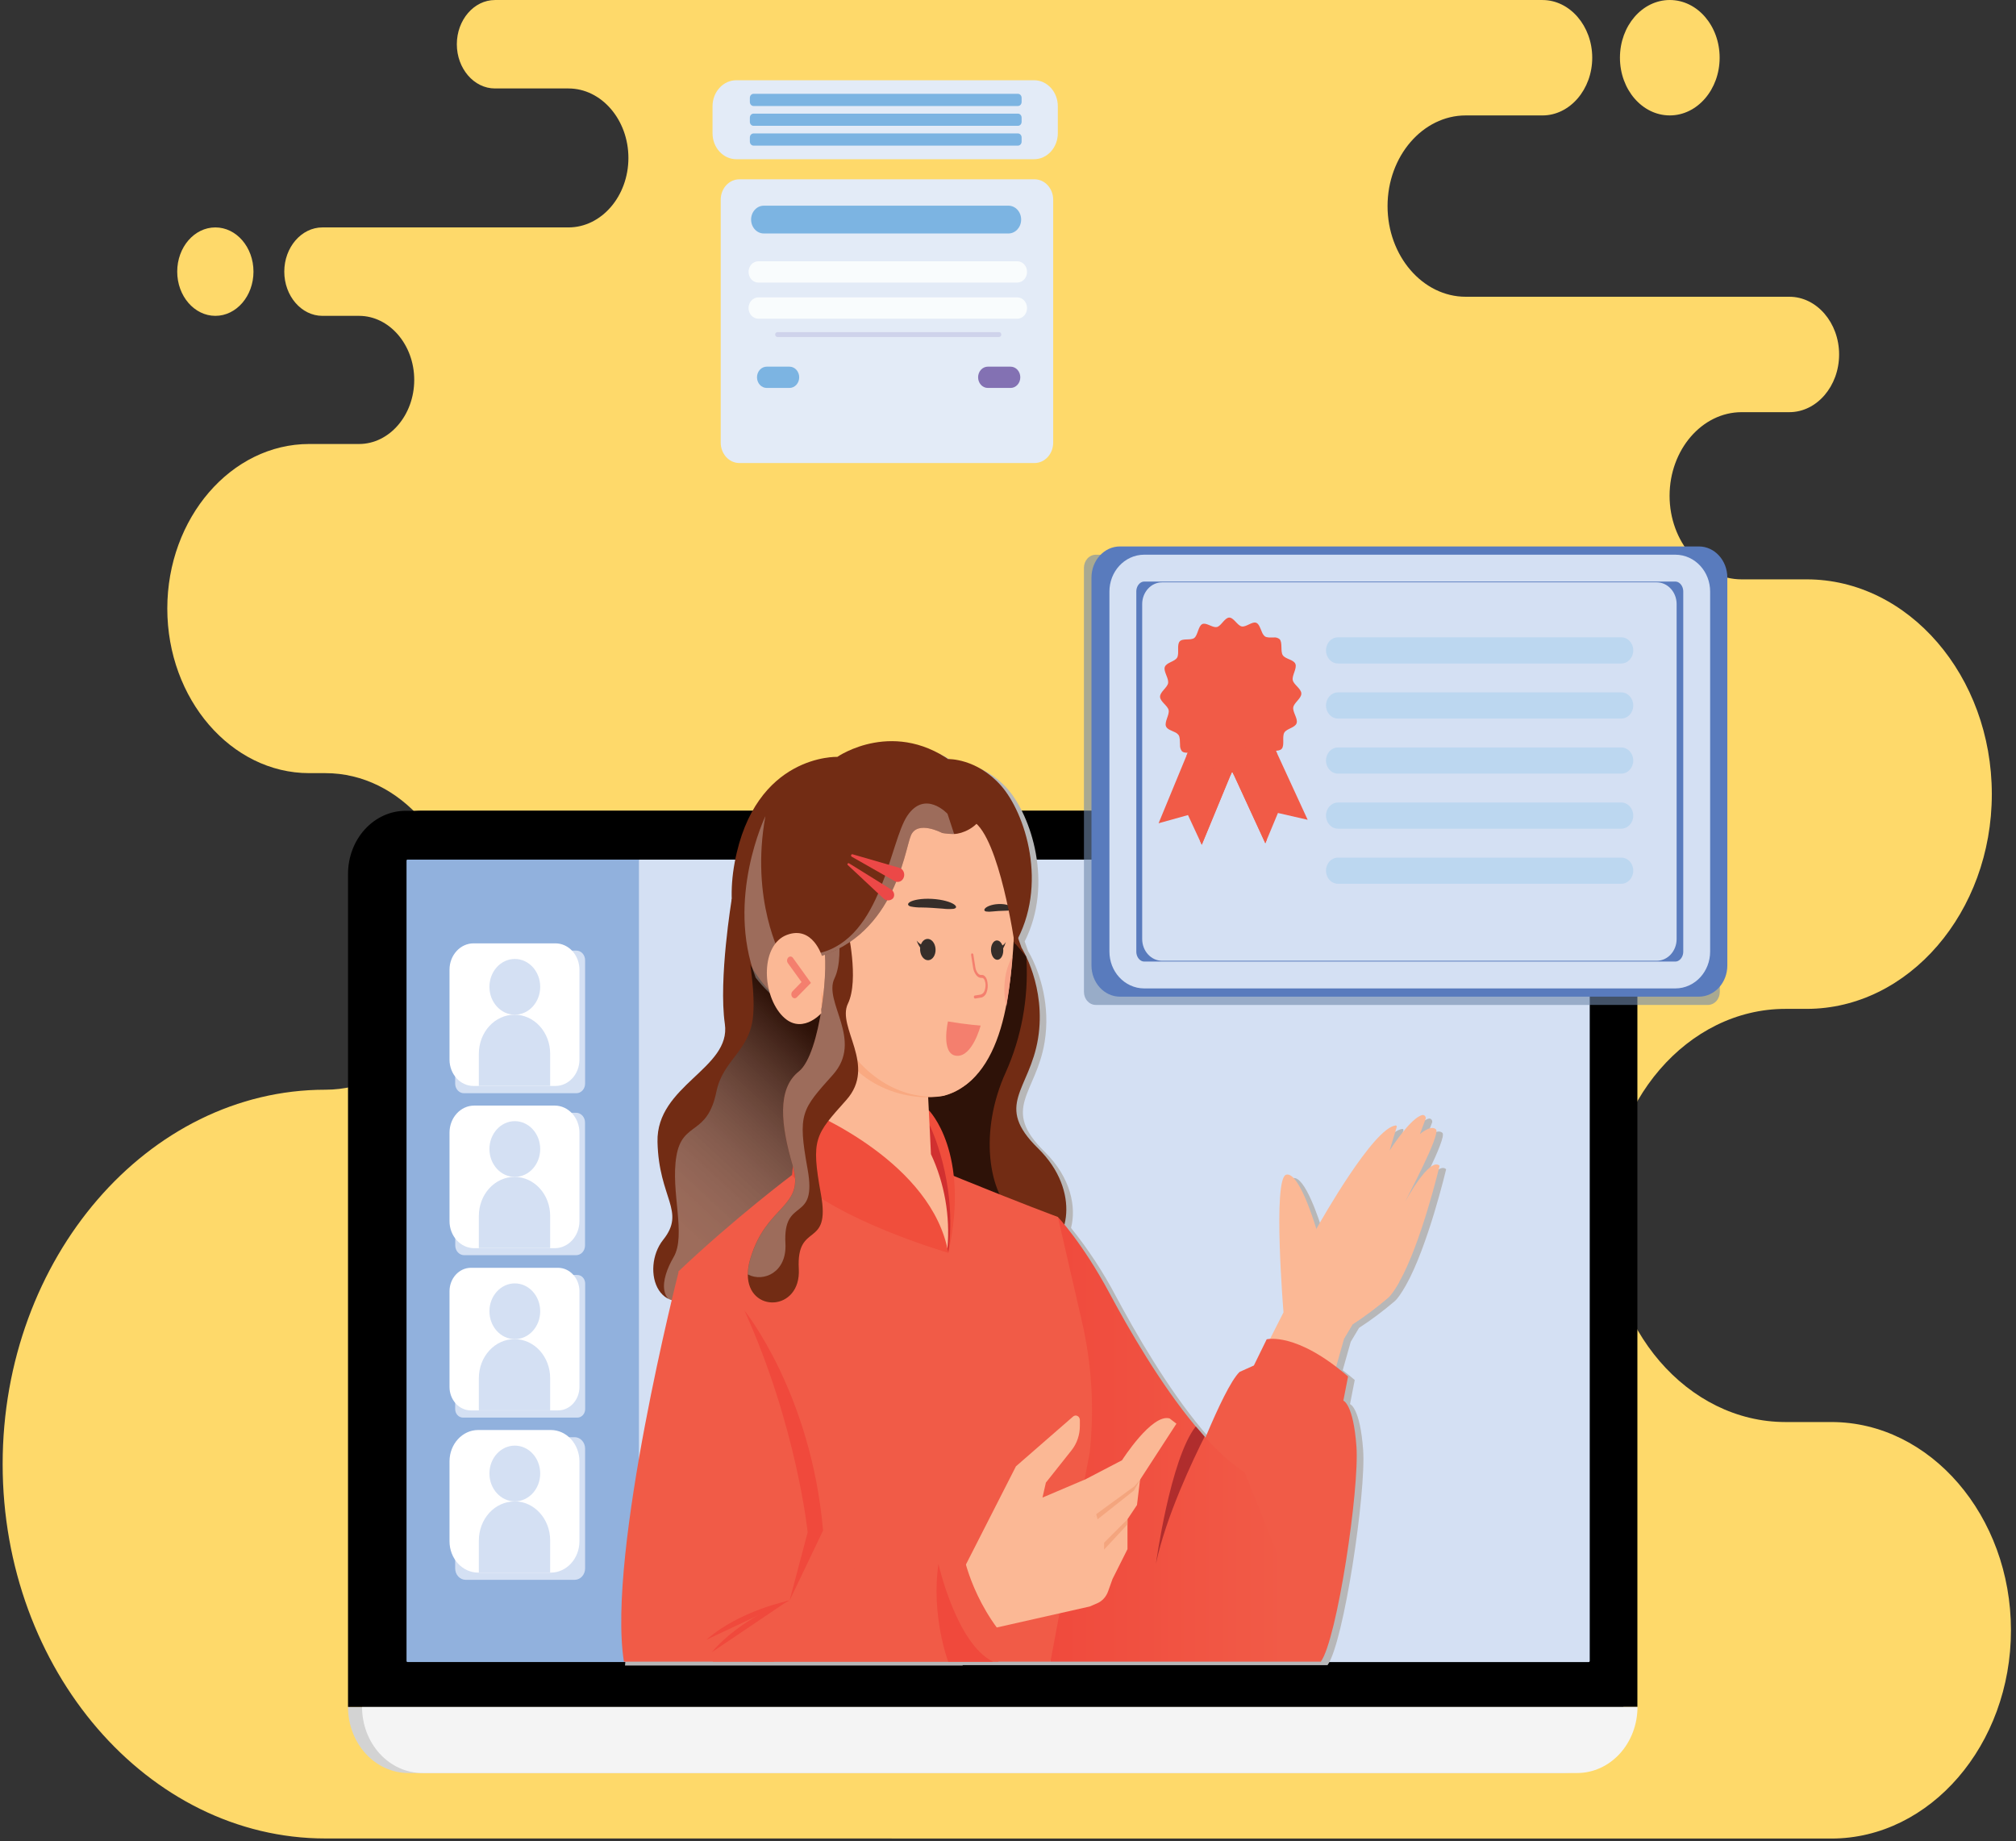 <svg width="381" height="348" viewBox="0 0 381 348" fill="none" xmlns="http://www.w3.org/2000/svg">
<rect x="0" y="0" width="381" height="348" fill="#333333" stroke="none"/>
<g clip-path="url(#clip0_2655_207355)">
<path fill-rule="evenodd" clip-rule="evenodd" d="M61.503 347.451C27.95 347.451 0.5 315.61 0.5 276.697C0.5 237.785 27.95 205.944 61.503 205.944C75.691 205.944 87.298 192.486 87.298 176.029C87.298 159.577 75.691 146.115 61.503 146.115H58.435C43.685 146.115 31.617 132.119 31.617 115.01C31.617 97.906 43.685 83.91 58.435 83.91H67.855C73.595 83.91 78.285 78.462 78.285 71.799C78.285 65.14 73.575 59.693 67.855 59.693H60.931C56.968 59.693 53.725 55.932 53.725 51.336C53.725 46.739 56.968 42.979 60.931 42.979H107.438C113.665 42.979 118.762 37.086 118.762 29.848C118.762 22.626 113.665 16.718 107.438 16.718H93.539C89.576 16.718 86.336 12.954 86.336 8.361C86.336 3.768 89.576 0.004 93.539 0.004H291.512C296.683 0.004 300.913 4.913 300.913 10.909C300.913 16.906 296.68 21.815 291.512 21.815H277.005C268.879 21.815 262.231 29.528 262.231 38.949C262.231 48.375 268.879 56.084 277.005 56.084H338.17C343.341 56.084 347.57 60.993 347.57 66.989C347.57 72.986 343.341 77.895 338.17 77.895H329.153C321.661 77.895 315.531 85.004 315.531 93.696C315.531 102.384 321.661 109.493 329.153 109.493H341.44C360.688 109.493 376.43 127.758 376.43 150.081C376.43 172.401 360.685 190.666 341.44 190.666H337.436C318.932 190.666 303.792 208.231 303.792 229.708C303.792 251.177 318.932 268.749 337.436 268.749H346.11C364.775 268.749 380.047 286.461 380.047 308.104C380.047 329.753 364.775 347.466 346.11 347.466L61.503 347.451ZM315.571 21.812C320.762 21.812 324.991 16.931 324.991 10.906C324.991 4.88 320.779 0 315.571 0C310.363 0 306.15 4.884 306.15 10.906C306.15 16.928 310.36 21.812 315.571 21.812ZM40.698 59.693C44.678 59.693 47.904 55.951 47.904 51.336C47.904 46.721 44.678 42.979 40.698 42.979C36.718 42.979 33.491 46.721 33.491 51.336C33.491 55.951 36.731 59.693 40.711 59.693H40.698Z" fill="#FED96A"/>
<path d="M65.769 322.593H306.814C306.814 325.906 305.612 329.082 303.472 331.425C301.332 333.767 298.431 335.083 295.405 335.083H77.182C75.683 335.083 74.199 334.761 72.815 334.133C71.43 333.506 70.172 332.586 69.112 331.426C68.052 330.266 67.212 328.889 66.638 327.374C66.065 325.858 65.769 324.234 65.769 322.593Z" fill="#D3D3D3"/>
<path d="M306.8 165.16V322.593H65.772V165.16C65.772 163.593 66.055 162.042 66.602 160.594C67.15 159.146 67.953 157.831 68.966 156.723C69.978 155.615 71.179 154.737 72.502 154.138C73.824 153.538 75.242 153.23 76.673 153.23H295.916C298.804 153.234 301.572 154.493 303.613 156.73C305.654 158.967 306.8 161.999 306.8 165.16Z" fill="black"/>
<path d="M309.447 165.525V322.593H68.42V165.525C68.42 163.91 68.711 162.31 69.276 160.818C69.841 159.326 70.668 157.971 71.712 156.829C72.756 155.687 73.995 154.782 75.358 154.164C76.721 153.547 78.182 153.23 79.658 153.23H298.231C301.207 153.234 304.06 154.531 306.163 156.837C308.266 159.142 309.447 162.267 309.447 165.525Z" fill="black"/>
<path d="M300.418 162.663V313.886C300.422 313.938 300.409 313.99 300.379 314.03C300.349 314.071 300.306 314.097 300.26 314.104H76.993C76.945 314.098 76.901 314.072 76.87 314.032C76.84 313.991 76.825 313.939 76.828 313.886V162.663C76.826 162.612 76.841 162.562 76.872 162.523C76.903 162.485 76.946 162.461 76.993 162.457H300.26C300.305 162.462 300.347 162.486 300.378 162.525C300.407 162.563 300.421 162.613 300.418 162.663Z" fill="#91B1DD"/>
<path d="M300.418 162.663V313.886C300.423 313.938 300.409 313.99 300.38 314.03C300.349 314.071 300.307 314.097 300.26 314.104H120.915C120.892 314.101 120.869 314.094 120.848 314.082C120.826 314.07 120.808 314.053 120.792 314.033C120.777 314.012 120.765 313.989 120.758 313.964C120.751 313.939 120.748 313.913 120.751 313.886V162.663C120.749 162.638 120.752 162.612 120.759 162.588C120.767 162.564 120.778 162.541 120.794 162.522C120.81 162.503 120.828 162.487 120.849 162.476C120.87 162.465 120.893 162.458 120.915 162.457H300.26C300.306 162.462 300.348 162.486 300.378 162.525C300.407 162.563 300.422 162.613 300.418 162.663Z" fill="#D4E0F3"/>
<path d="M68.42 322.593H309.465C309.465 325.906 308.262 329.082 306.123 331.425C303.984 333.767 301.082 335.083 298.055 335.083H79.833C76.807 335.083 73.905 333.767 71.765 331.425C69.626 329.082 68.424 325.906 68.424 322.593H68.42Z" fill="#F4F4F4"/>
<g style="mix-blend-mode:multiply">
<path d="M266.794 227.755C266.918 227.387 273.557 215.001 272.605 214.102C271.652 213.203 269.577 215.004 269.577 215.004L270.676 212.058C270.686 211.967 270.676 211.875 270.649 211.789C270.621 211.703 270.575 211.625 270.515 211.561C270.455 211.498 270.383 211.45 270.304 211.422C270.224 211.393 270.14 211.385 270.057 211.398C267.87 211.859 264.096 217.719 263.85 218.105L265.229 213.63C265.239 213.596 265.241 213.56 265.235 213.525C265.229 213.49 265.215 213.458 265.194 213.43C265.173 213.403 265.146 213.381 265.116 213.368C265.086 213.355 265.053 213.35 265.021 213.354C260.869 213.796 251.049 231.114 250.036 232.908C249.319 230.562 246.588 222.087 244.339 222.658C241.739 223.324 243.825 248.683 243.825 248.683L241.268 253.685C241.057 253.696 240.848 253.724 240.643 253.769L238.223 258.712L235.532 259.924C233.849 261.519 231.212 267.191 229.062 272.322L228.91 272.156C228.348 271.537 227.79 270.889 227.229 270.229C220.516 262.208 214.51 251.711 210.954 245.085C208.513 240.44 205.65 236.077 202.409 232.061C203.418 228.234 202.459 222.606 197.42 217.667C189.039 209.457 195.825 206.717 197.42 196.942C198.56 189.944 196.46 184.139 195.182 181.425C194.918 180.853 194.624 180.298 194.301 179.764L193.652 177.922C199.162 166.991 194.833 154.059 190.385 149.068C185.778 143.927 180.446 144.114 180.446 144.114C169.488 136.748 159.505 143.695 159.505 143.695C159.505 143.695 143.895 143.131 140.1 163.668C139.673 165.919 139.49 168.217 139.552 170.515C139.552 170.515 137.021 185.708 138.243 194.169C139.464 202.629 125.27 205.73 125.492 216.455C125.714 227.181 130.909 229.523 126.558 234.971C123.783 238.444 124.085 244.407 127.567 246.138C127.66 246.24 127.76 246.336 127.863 246.425C126.518 251.545 125.28 257.961 124.163 264.804C121.286 279.099 118.392 296.778 118.672 308.774C118.312 312.516 118.12 314.766 118.12 314.766H181.933V314.696H250.887C253.945 310.479 258.201 282.075 257.616 274.008C257.03 265.942 255.137 265.364 255.137 265.364L256.028 260.801C255.241 260.119 254.483 259.508 253.754 258.959L255.271 253.593L256.842 250.959C259.178 249.435 261.426 247.754 263.571 245.924C264.13 245.442 264.853 244.388 265.671 242.956C269.839 235.637 273.304 220.975 273.304 220.975C271.416 219.188 266.794 227.755 266.794 227.755Z" fill="#B7B7B8"/>
</g>
<path d="M193.059 179.112C193.059 179.112 197.77 186.515 196.175 196.29C194.58 206.065 187.797 208.813 196.175 217.019C204.552 225.225 201.649 235.354 197.214 235.917C192.78 236.481 174.451 232.072 174.451 232.072L168.364 205.351L178.818 183.657L191.343 174.287L193.059 179.112Z" fill="#722C14"/>
<path d="M138.299 169.86C138.299 169.86 135.77 185.053 136.988 193.513C138.205 201.973 124.015 205.067 124.26 215.8C124.505 226.533 129.68 228.868 125.33 234.311C120.979 239.755 124.186 251.32 135.325 243.111C146.465 234.901 162.914 206.901 162.914 206.901L161.464 183.443L138.299 169.86Z" fill="#722C14"/>
<path style="mix-blend-mode:multiply" opacity="0.6" d="M141.463 180.158C141.463 180.158 142.882 187.948 142.257 192.593C141.415 198.791 136.608 200.382 135.386 206.331C133.65 214.802 128.977 211.778 127.833 218.485C126.689 225.192 129.74 233.398 127.299 237.59C124.856 241.781 123.863 247.14 130.959 246.798C138.055 246.455 174.155 214.124 174.155 214.124C174.155 214.124 175.07 206.758 169.347 199.627C163.624 192.497 164.081 183.208 164.081 183.208L141.463 180.158Z" fill="url(#paint0_linear_2655_207355)"/>
<path d="M264.436 242.286C263.618 243.722 262.895 244.772 262.336 245.254C260.19 247.084 257.943 248.767 255.607 250.293L254.036 252.926L243.092 291.566L230.643 271.545L242.566 248.024C242.566 248.024 240.48 222.666 243.081 222.003C245.329 221.432 248.061 229.907 248.777 232.253C248.881 232.621 248.945 232.846 248.945 232.846C248.945 232.846 257.276 234.632 258.252 243.114C258.248 243.114 262.137 241.162 264.436 242.286Z" fill="#FBB895"/>
<path d="M272.066 220.316C272.066 220.316 268.594 234.982 264.436 242.286C263.618 243.722 262.895 244.772 262.336 245.254C260.19 247.084 257.943 248.767 255.607 250.293L254.036 252.926L243.606 230.242L248.693 232.404L248.774 232.253C249.784 230.455 259.608 213.141 263.76 212.699C263.792 212.695 263.825 212.7 263.855 212.713C263.885 212.726 263.911 212.747 263.932 212.775C263.952 212.802 263.967 212.835 263.973 212.87C263.98 212.905 263.978 212.941 263.968 212.975L262.622 217.439C262.867 217.052 266.643 211.178 268.826 210.728C268.909 210.715 268.994 210.722 269.073 210.75C269.153 210.778 269.226 210.826 269.286 210.89C269.346 210.953 269.392 211.031 269.42 211.118C269.449 211.204 269.458 211.296 269.449 211.388L268.348 214.334C268.348 214.334 270.404 212.515 271.376 213.435C272.349 214.356 265.691 226.721 265.566 227.089C265.566 227.1 270.172 218.529 272.066 220.316Z" fill="#FBB895"/>
<path d="M221.546 287.739L224.183 280.87C224.183 280.87 231.003 262.373 234.277 259.272L236.968 258.064L239.387 253.118C239.387 253.118 244.945 251.644 254.769 260.141L253.878 264.709C253.878 264.709 255.759 265.287 256.351 273.353C256.943 281.419 252.69 309.816 249.622 314.037L221.546 287.739Z" fill="#F15B47"/>
<path d="M249.642 314.037H198.52L196.165 236.768L199.92 229.991C199.92 229.991 204.559 234.838 209.7 244.433C213.256 251.063 219.261 261.56 225.97 269.578C226.526 270.241 227.087 270.884 227.652 271.508C230.135 274.27 232.699 276.631 235.242 278.292L249.642 314.037Z" fill="url(#paint1_linear_2655_207355)"/>
<path style="mix-blend-mode:multiply" opacity="0.6" d="M193.94 180.777C193.94 180.777 193.964 180.991 193.991 181.392C194.377 188.722 193.031 196.037 190.085 202.633C185.039 213.682 186.656 225.63 192.073 229.991C197.49 234.352 175.019 226.949 175.019 226.949L168.364 204.091L175.12 186.604L186.222 171.621" fill="url(#paint2_linear_2655_207355)"/>
<path d="M149.799 221.973C149.799 221.973 138.908 230.142 128.196 240.304C128.196 240.304 143.444 263.622 142.175 314.037H198.519L205.945 274.495C206.836 266.252 206.345 257.9 204.494 249.851L199.929 229.991C199.929 229.991 193.5 227.642 180.079 222.172L149.799 221.973Z" fill="#F15B47"/>
<path d="M181.873 297.006L192.003 277.117L202.803 267.707C202.919 267.605 203.058 267.542 203.206 267.524C203.354 267.506 203.503 267.534 203.637 267.605C203.771 267.676 203.883 267.786 203.962 267.924C204.04 268.062 204.082 268.222 204.081 268.385V269.49C204.082 271.172 203.529 272.799 202.523 274.071L197.658 280.204L197.016 283.025L204.982 279.64C204.982 279.64 209.225 286.977 205.881 303.625L185.829 308.152L181.873 297.006Z" fill="#FBB895"/>
<path d="M204.855 283.887L204.983 279.655L212.048 275.972C212.048 275.972 217.704 267.085 221.044 268.072L222.33 269.059L215.005 280.348L206.258 287.117L204.855 283.887Z" fill="#FBB895"/>
<path d="M216.035 274.856L214.877 284.432L213.081 287.128V292.775L210.251 298.417L209.413 300.756C209.232 301.264 208.957 301.726 208.605 302.112C208.253 302.498 207.832 302.8 207.368 302.999L205.881 303.636L204.084 290.517L211.28 280.359L216.035 274.856Z" fill="#FBB895"/>
<path d="M215.457 279.666L214.376 280.904L207.166 286.163L207.435 287.128L214.312 281.681L215.457 279.666Z" fill="#F4A57E"/>
<path d="M213.081 287.128L208.657 291.555V292.859L213.081 288.1V287.128Z" fill="#F4A57E"/>
<path d="M128.271 240.293C128.271 240.293 114.655 293.533 117.912 314.037H146.264L152.656 289.599C152.656 289.599 151.233 242.363 128.271 240.293Z" fill="#F15B47"/>
<path d="M134.689 314.037C134.689 314.037 142.199 302.756 170.016 293.393C171.044 293.047 172.151 293.113 173.138 293.577L177.364 295.566L181.879 292.863C181.879 292.863 183.316 302.549 191.114 310.884L188.651 314.037H134.689Z" fill="#F15B47"/>
<path d="M140.692 247.678C140.692 247.678 153.289 263.235 155.549 289.246L149.225 302.479L152.639 289.588C152.639 289.588 150.587 269.523 140.692 247.678Z" fill="#F0493C"/>
<path d="M149.224 302.479C149.224 302.479 139.83 304.321 133.496 309.897L149.224 302.479Z" fill="#F0493C"/>
<path d="M149.097 302.428C149.097 302.428 140.042 305.743 134.505 312.262L149.097 302.428Z" fill="#F0493C"/>
<path d="M177.357 295.566C177.357 295.566 180.721 310.608 187.655 314.037H179.198C179.198 314.037 175.924 305.378 177.357 295.566Z" fill="#F0493C"/>
<path d="M175.53 209.822C175.53 209.822 183.427 217.686 179.231 236.768L169.266 213.502L175.53 209.822Z" fill="#F04E3C"/>
<path d="M152.023 215.196L150.95 209.616C150.95 209.616 152.81 206.327 164.442 206.028C176.073 205.73 161.336 215.196 161.336 215.196L156.29 217.888L152.023 215.196Z" fill="#D13030"/>
<path d="M175.668 212.603C175.668 212.603 181.051 223.284 179.218 236.768L174.171 219.38L175.668 212.603Z" fill="#D13030"/>
<path d="M156.515 189.672L155.152 219.167C155.152 219.167 162.412 231.87 179.06 235.918C179.584 229.781 178.502 223.608 175.938 218.121L175.029 199.487C175.029 199.487 172.58 177.812 156.515 189.672Z" fill="#FBB895"/>
<path d="M187.848 160.87C187.658 160.03 187.347 159.23 186.926 158.498C184.312 154.571 181.88 158.833 181.88 158.833C181.88 158.833 181.402 155.706 183.921 155.179C186.442 154.652 187.367 158.807 187.848 160.87Z" fill="url(#paint3_linear_2655_207355)"/>
<path d="M181.873 158.847C177.661 155.713 174.76 156.729 173.616 165.075C173.489 165.985 173.387 166.987 173.303 168.081C173.27 168.534 173.236 169.005 173.213 169.491C173.179 170.051 173.155 170.63 173.135 171.23C173.097 173.966 172.273 176.619 170.78 178.814C170.615 179.053 170.443 179.285 170.262 179.51C169.692 180.219 169.056 180.862 168.364 181.429C168.516 181.241 170.941 178.114 171.032 171.992C171.133 165.668 170.77 156.774 176.563 155.389C177.661 155.334 178.748 155.633 179.691 156.247C180.635 156.862 181.393 157.766 181.873 158.847Z" fill="url(#paint4_linear_2655_207355)"/>
<path d="M149.665 222.172L150.95 209.616C150.949 209.574 150.958 209.532 150.975 209.494C150.993 209.456 151.018 209.424 151.049 209.399C151.081 209.374 151.118 209.358 151.155 209.353C151.194 209.347 151.233 209.351 151.269 209.365C153.961 210.382 176.186 219.848 179.218 236.768C179.218 236.768 158.106 230.691 149.665 222.172Z" fill="#F04E3C"/>
<path d="M191.71 166.921C191.71 166.921 192.938 198.007 182.102 205.333C180.93 206.188 179.62 206.792 178.242 207.112C172.789 208.139 162.093 206.478 157.03 195.543C150.974 182.508 153.938 162.917 153.938 162.917L172.537 150.855L173.209 151.161L184.82 156.383L191.71 166.921Z" fill="#F9A981"/>
<path d="M191.711 166.921C191.843 171.113 191.761 175.31 191.465 179.491C191.251 182.759 190.866 186.011 190.31 189.23C189.032 196.515 186.462 202.375 182.101 205.321C180.904 206.123 179.603 206.723 178.242 207.1C171.392 208.11 162.749 204.239 158.056 194.15C152.01 181.127 148.821 163.61 148.821 163.61L173.202 151.161L186.024 154.24L191.711 166.921Z" fill="#FBB895"/>
<path d="M159.923 207.911C154.038 214.5 153.244 215.203 155.145 225.686C157.046 236.168 150.462 230.713 150.964 239.796C151.411 247.917 141.307 248.23 141.325 240.856C141.342 239.854 141.499 238.86 141.792 237.91C144.82 227.63 152.135 228.26 149.833 220.422C147.532 212.585 146.806 205.785 150.964 202.489C155.122 199.193 156.831 181.547 155.549 178.475C154.735 176.534 156.804 175.841 158.429 175.591C159.002 175.504 159.58 175.458 160.158 175.455C160.158 175.455 162.426 185.182 160.249 189.672C158.072 194.161 165.814 201.325 159.923 207.911Z" fill="#722C14"/>
<path style="mix-blend-mode:multiply" opacity="0.6" d="M157.396 203.133C151.512 209.719 150.718 210.422 152.619 220.905C154.52 231.387 147.936 225.936 148.437 235.015C148.737 240.462 144.289 242.4 141.335 240.856C141.352 239.854 141.509 238.86 141.803 237.91C144.831 227.63 152.145 228.26 149.843 220.422C147.542 212.584 146.816 205.785 150.974 202.489C155.132 199.193 156.831 181.546 155.549 178.475C154.735 176.534 156.804 175.841 158.429 175.591C158.766 178.681 158.863 182.519 157.712 184.894C155.529 189.384 163.287 196.544 157.396 203.133Z" fill="url(#paint5_linear_2655_207355)"/>
<path d="M180.321 157.613C179.563 157.622 178.805 157.559 178.057 157.425C178.057 157.425 173.387 154.932 172.146 157.9C170.904 160.869 168.966 177.926 152.631 181.377L153.2 181.881L151.629 192.297C151.629 192.297 135.035 183.554 138.844 163.013C142.653 142.472 158.25 143.039 158.25 143.039C158.25 143.039 169.248 135.382 180.829 144.663C191.121 152.906 183.473 157.554 180.321 157.613Z" fill="#722C14"/>
<path d="M172.119 171.318C172.773 171.451 173.438 171.512 174.104 171.503C174.814 171.503 175.527 171.547 176.146 171.58C176.765 171.613 177.492 171.668 178.188 171.727C178.847 171.81 179.512 171.822 180.173 171.764C180.709 171.679 180.933 171.366 180.315 170.928C179.696 170.49 178.195 169.996 176.139 169.878C174.084 169.76 172.55 170.11 171.971 170.468C171.392 170.825 171.58 171.182 172.119 171.318Z" fill="#362E2A"/>
<path d="M186.35 172.261C186.738 172.316 187.13 172.316 187.518 172.261C187.931 172.221 188.349 172.188 188.709 172.165C189.069 172.143 189.493 172.129 189.906 172.118C190.295 172.131 190.685 172.089 191.064 171.992C191.37 171.886 191.481 171.624 191.094 171.34C190.707 171.057 189.802 170.788 188.601 170.858C187.4 170.928 186.528 171.315 186.212 171.635C185.896 171.955 186.031 172.191 186.35 172.261Z" fill="#362E2A"/>
<path d="M191.319 180.777C191.112 183.914 190.739 187.035 190.202 190.125C189.84 188.698 189.726 187.21 189.866 185.738C189.992 183.983 190.489 182.284 191.319 180.777Z" fill="#F8A287"/>
<path d="M185.728 183.683L187.272 186.699C187.272 186.699 188.227 185.263 187.309 184.184C186.706 183.477 185.728 183.683 185.728 183.683Z" fill="#FBB895"/>
<path d="M185.492 188.53H185.408L184.315 188.71C184.251 188.714 184.188 188.691 184.14 188.644C184.091 188.598 184.061 188.533 184.056 188.463C184.033 188.309 184.11 188.154 184.224 188.147L185.318 187.966C185.491 187.925 185.652 187.836 185.785 187.707C185.917 187.578 186.017 187.413 186.074 187.229C186.255 186.735 186.301 186.194 186.206 185.671L186.166 185.546C186.094 185.101 185.829 184.773 185.59 184.81C185.389 184.831 185.186 184.797 185 184.712C184.815 184.626 184.65 184.491 184.523 184.32C184.197 183.915 183.982 183.417 183.905 182.883L183.531 180.489C183.519 180.423 183.529 180.354 183.56 180.295C183.591 180.237 183.64 180.193 183.699 180.172C183.763 180.17 183.825 180.195 183.873 180.242C183.92 180.288 183.95 180.353 183.955 180.423L184.329 182.813C184.384 183.223 184.545 183.606 184.793 183.918C184.876 184.034 184.985 184.125 185.108 184.184C185.23 184.243 185.366 184.268 185.499 184.257C185.98 184.176 186.468 184.729 186.59 185.484L186.616 185.649C186.732 186.297 186.673 186.968 186.444 187.579C186.364 187.807 186.236 188.012 186.071 188.177C185.905 188.342 185.707 188.462 185.492 188.53Z" fill="#F47F6E"/>
<path d="M176.808 179.355C176.872 180.46 176.274 181.41 175.463 181.469C174.652 181.528 173.955 180.666 173.891 179.558C173.827 178.449 174.427 177.499 175.237 177.443C176.048 177.388 176.744 178.243 176.808 179.355Z" fill="#362E2A"/>
<path d="M174.45 178.663C173.973 178.497 173.551 178.182 173.235 177.757C173.404 178.234 173.63 178.683 173.909 179.094C174.241 179.481 174.45 178.663 174.45 178.663Z" fill="#362E2A"/>
<path d="M187.283 179.458C187.283 180.467 187.777 181.333 188.419 181.388C189.062 181.443 189.594 180.673 189.607 179.664C189.62 178.655 189.116 177.789 188.473 177.734C187.831 177.679 187.299 178.449 187.283 179.458Z" fill="#362E2A"/>
<path d="M189.143 178.847C189.528 178.692 189.858 178.407 190.085 178.033C189.965 178.458 189.796 178.865 189.584 179.244C189.334 179.591 189.143 178.847 189.143 178.847Z" fill="#362E2A"/>
<path style="mix-blend-mode:multiply" opacity="0.6" d="M180.321 157.613C179.563 157.623 178.806 157.56 178.058 157.426C178.058 157.426 173.387 154.932 172.146 157.901C170.905 160.869 168.967 177.926 152.633 181.377L152.575 181.745C151.267 181.44 151.566 180.932 154.883 180.121C166.713 177.23 168.119 159.127 171.476 154.162C174.834 149.197 179.064 153.794 179.064 153.794L180.321 157.613Z" fill="url(#paint6_linear_2655_207355)"/>
<path style="mix-blend-mode:multiply" opacity="0.6" d="M147.65 180.777C147.65 180.777 141.755 170.169 144.652 154.24C144.652 154.24 137.136 169.827 142.812 184.762C144.353 186.763 146.169 188.49 148.195 189.882L147.65 180.777Z" fill="url(#paint7_linear_2655_207355)"/>
<path d="M155.337 180.699C155.337 180.699 153.598 174.85 148.717 176.685C143.834 178.519 143.905 187.447 147.586 191.705C151.266 195.962 155.219 191.491 155.219 191.491L155.337 180.699Z" fill="#FBB895"/>
<path d="M150.166 188.659C150.324 188.662 150.477 188.598 150.593 188.478L153.258 185.76L149.863 181.038C149.812 180.964 149.748 180.902 149.674 180.857C149.6 180.812 149.518 180.785 149.434 180.777C149.349 180.769 149.264 180.782 149.185 180.813C149.105 180.844 149.032 180.893 148.971 180.957C148.841 181.093 148.762 181.276 148.748 181.472C148.735 181.668 148.787 181.863 148.897 182.018L151.481 185.598L149.776 187.34C149.647 187.477 149.569 187.66 149.556 187.856C149.543 188.052 149.596 188.246 149.705 188.401C149.759 188.478 149.83 188.541 149.909 188.586C149.989 188.63 150.076 188.655 150.166 188.659Z" fill="#F47F6E"/>
<path d="M185.328 193.819C185.328 193.819 182.942 193.675 179.151 193.042C179.151 193.042 177.734 199.251 180.755 199.531C183.777 199.811 185.328 193.819 185.328 193.819Z" fill="#F47F6E"/>
<path d="M169.969 164.011L161.138 161.455C161.082 161.434 161.022 161.438 160.969 161.465C160.917 161.492 160.875 161.541 160.854 161.6C160.833 161.66 160.834 161.726 160.857 161.785C160.88 161.843 160.922 161.89 160.976 161.915L169.087 166.523C169.241 166.61 169.409 166.661 169.581 166.672C169.752 166.683 169.925 166.655 170.087 166.588C170.248 166.522 170.395 166.419 170.518 166.287C170.64 166.154 170.737 165.995 170.8 165.82C170.864 165.642 170.893 165.451 170.886 165.26C170.878 165.069 170.833 164.882 170.755 164.711C170.676 164.541 170.565 164.39 170.43 164.269C170.295 164.149 170.138 164.061 169.969 164.011Z" fill="#EC4847"/>
<path d="M168.361 168.063L160.492 163.175C160.26 163.031 160.034 163.304 160.232 163.492L166.961 169.79C167.208 170.032 167.528 170.166 167.86 170.166C168.191 170.166 168.511 170.032 168.758 169.79C169.179 169.26 169.007 168.457 168.361 168.063Z" fill="#EC4847"/>
<path d="M179.198 143.459C179.198 143.459 184.533 143.264 189.143 148.435C193.752 153.606 198.227 167.311 191.771 178.478C191.771 178.478 188.901 158.302 183.915 155.194L179.198 143.459Z" fill="#722C14"/>
<path d="M227.659 271.508C225.58 275.629 220.351 286.542 218.458 295.533C218.458 295.533 221.149 275.729 225.984 269.578C226.54 270.241 227.098 270.884 227.659 271.508Z" fill="#B02D2D"/>
<g style="mix-blend-mode:multiply">
<g style="mix-blend-mode:multiply">
<path d="M108.925 179.653H87.675C87.458 179.653 87.243 179.7 87.043 179.791C86.842 179.882 86.66 180.016 86.506 180.184C86.353 180.353 86.231 180.552 86.148 180.772C86.066 180.992 86.023 181.228 86.023 181.465V204.798C86.023 205.278 86.198 205.738 86.507 206.077C86.817 206.416 87.237 206.607 87.675 206.607H108.925C109.363 206.607 109.783 206.416 110.093 206.077C110.403 205.738 110.577 205.278 110.577 204.798V181.454C110.575 180.976 110.401 180.518 110.091 180.18C109.781 179.843 109.362 179.653 108.925 179.653Z" fill="#D4E0F3"/>
</g>
<g style="mix-blend-mode:multiply">
<path d="M108.882 210.301H87.719C87.273 210.301 86.845 210.495 86.53 210.84C86.214 211.186 86.037 211.654 86.037 212.142V235.376C86.037 235.864 86.214 236.333 86.53 236.678C86.845 237.023 87.273 237.217 87.719 237.217H108.882C109.328 237.217 109.756 237.023 110.071 236.678C110.387 236.333 110.564 235.864 110.564 235.376V212.161C110.566 211.917 110.524 211.676 110.441 211.45C110.357 211.225 110.233 211.02 110.077 210.847C109.921 210.674 109.735 210.536 109.529 210.443C109.324 210.349 109.103 210.301 108.882 210.301Z" fill="#D4E0F3"/>
</g>
<g style="mix-blend-mode:multiply">
<path d="M109.12 240.959H87.494C87.103 240.96 86.73 241.131 86.454 241.433C86.178 241.736 86.023 242.145 86.023 242.573V266.3C86.023 266.727 86.178 267.137 86.454 267.439C86.73 267.741 87.103 267.912 87.494 267.913H109.12C109.511 267.912 109.884 267.741 110.16 267.439C110.436 267.137 110.59 266.727 110.59 266.3V242.573C110.59 242.145 110.436 241.736 110.16 241.433C109.884 241.131 109.511 240.96 109.12 240.959Z" fill="#D4E0F3"/>
</g>
<g style="mix-blend-mode:multiply">
<path d="M108.609 271.614H87.992C87.469 271.615 86.969 271.843 86.6 272.248C86.231 272.652 86.023 273.201 86.023 273.773V296.409C86.023 296.693 86.074 296.973 86.172 297.235C86.271 297.497 86.416 297.735 86.599 297.935C86.781 298.136 86.999 298.295 87.238 298.403C87.477 298.512 87.733 298.568 87.992 298.568H108.609C108.868 298.568 109.123 298.512 109.363 298.403C109.602 298.295 109.819 298.136 110.002 297.935C110.185 297.735 110.329 297.497 110.428 297.235C110.526 296.973 110.578 296.693 110.577 296.409V273.773C110.577 273.201 110.369 272.652 110 272.248C109.631 271.843 109.131 271.615 108.609 271.614Z" fill="#D4E0F3"/>
</g>
</g>
<path d="M104.958 178.283H89.502C86.99 178.283 84.953 180.513 84.953 183.263V200.257C84.953 203.007 86.99 205.237 89.502 205.237H104.958C107.47 205.237 109.507 203.007 109.507 200.257V183.263C109.507 180.513 107.47 178.283 104.958 178.283Z" fill="white"/>
<path d="M97.294 191.767C99.944 191.767 102.092 189.409 102.092 186.5C102.092 183.591 99.944 181.233 97.294 181.233C94.644 181.233 92.497 183.591 92.497 186.5C92.497 189.409 94.644 191.767 97.294 191.767Z" fill="#D4E0F3"/>
<path d="M97.244 191.768C99.028 191.768 100.74 192.544 102.002 193.925C103.264 195.307 103.973 197.18 103.973 199.134V205.222H90.498V199.152C90.496 198.182 90.669 197.221 91.007 196.323C91.345 195.426 91.842 194.611 92.469 193.925C93.096 193.239 93.84 192.695 94.66 192.325C95.479 191.955 96.357 191.765 97.244 191.768Z" fill="#D4E0F3"/>
<path d="M104.834 208.942H89.626C87.045 208.942 84.953 211.232 84.953 214.058V230.779C84.953 233.605 87.045 235.895 89.626 235.895H104.834C107.414 235.895 109.507 233.605 109.507 230.779V214.058C109.507 211.232 107.414 208.942 104.834 208.942Z" fill="white"/>
<path d="M97.294 222.422C99.944 222.422 102.092 220.064 102.092 217.155C102.092 214.246 99.944 211.888 97.294 211.888C94.644 211.888 92.497 214.246 92.497 217.155C92.497 220.064 94.644 222.422 97.294 222.422Z" fill="#D4E0F3"/>
<path d="M97.244 222.422C99.028 222.422 100.74 223.198 102.002 224.58C103.264 225.961 103.973 227.835 103.973 229.789V235.877H90.498V229.807C90.496 228.837 90.669 227.875 91.007 226.978C91.345 226.081 91.842 225.266 92.469 224.58C93.096 223.894 93.84 223.35 94.66 222.98C95.479 222.609 96.357 222.42 97.244 222.422Z" fill="#D4E0F3"/>
<path d="M105.456 239.601H89.004C86.767 239.601 84.953 241.586 84.953 244.035V262.119C84.953 264.569 86.767 266.554 89.004 266.554H105.456C107.693 266.554 109.507 264.569 109.507 262.119V244.035C109.507 241.586 107.693 239.601 105.456 239.601Z" fill="white"/>
<path d="M97.294 253.081C99.944 253.081 102.092 250.723 102.092 247.814C102.092 244.905 99.944 242.547 97.294 242.547C94.644 242.547 92.497 244.905 92.497 247.814C92.497 250.723 94.644 253.081 97.294 253.081Z" fill="#D4E0F3"/>
<path d="M97.244 253.081C99.028 253.081 100.74 253.857 102.002 255.239C103.264 256.62 103.973 258.494 103.973 260.447V266.536H90.498V260.466C90.496 259.495 90.669 258.534 91.007 257.637C91.345 256.74 91.842 255.925 92.469 255.239C93.096 254.552 93.84 254.009 94.66 253.638C95.479 253.268 96.357 253.079 97.244 253.081Z" fill="#D4E0F3"/>
<path d="M104.086 270.255H90.373C87.38 270.255 84.953 272.912 84.953 276.189V291.275C84.953 294.552 87.38 297.209 90.373 297.209H104.086C107.08 297.209 109.507 294.552 109.507 291.275V276.189C109.507 272.912 107.08 270.255 104.086 270.255Z" fill="white"/>
<path d="M97.294 283.739C99.944 283.739 102.092 281.381 102.092 278.472C102.092 275.564 99.944 273.206 97.294 273.206C94.644 273.206 92.497 275.564 92.497 278.472C92.497 281.381 94.644 283.739 97.294 283.739Z" fill="#D4E0F3"/>
<path d="M97.244 283.739C99.028 283.739 100.74 284.515 102.001 285.897C103.264 287.278 103.973 289.152 103.973 291.106V297.194H90.498V291.124C90.498 289.17 91.207 287.297 92.469 285.915C93.731 284.534 95.443 283.758 97.227 283.758L97.244 283.739Z" fill="#D4E0F3"/>
<g style="mix-blend-mode:multiply" opacity="0.6">
<path d="M322.781 104.837H207.092C206.798 104.838 206.507 104.902 206.235 105.026C205.963 105.149 205.716 105.33 205.509 105.558C205.301 105.787 205.136 106.057 205.024 106.355C204.912 106.653 204.854 106.972 204.855 107.294V187.462C204.854 188.113 205.089 188.737 205.509 189.199C205.928 189.66 206.497 189.92 207.092 189.922H322.781C323.376 189.92 323.946 189.66 324.365 189.199C324.784 188.737 325.02 188.113 325.019 187.462V107.294C325.019 106.972 324.961 106.653 324.849 106.355C324.737 106.057 324.572 105.787 324.365 105.558C324.157 105.33 323.91 105.149 323.639 105.026C323.367 104.902 323.075 104.838 322.781 104.837Z" fill="#7088AB"/>
</g>
<path d="M195.424 15.164H139.151C136.671 15.164 134.659 17.365 134.659 20.081V25.174C134.659 27.89 136.671 30.091 139.151 30.091H195.424C197.905 30.091 199.916 27.89 199.916 25.174V20.081C199.916 17.365 197.905 15.164 195.424 15.164Z" fill="#E3EBF7"/>
<path d="M192.38 17.731H142.408C142.025 17.731 141.715 18.071 141.715 18.49V19.274C141.715 19.693 142.025 20.033 142.408 20.033H192.38C192.763 20.033 193.072 19.693 193.072 19.274V18.49C193.072 18.071 192.763 17.731 192.38 17.731Z" fill="#7CB4E2"/>
<path d="M192.38 21.477H142.408C142.025 21.477 141.715 21.816 141.715 22.235V23.02C141.715 23.439 142.025 23.779 142.408 23.779H192.38C192.763 23.779 193.072 23.439 193.072 23.02V22.235C193.072 21.816 192.763 21.477 192.38 21.477Z" fill="#7CB4E2"/>
<path d="M192.38 25.219H142.408C142.025 25.219 141.715 25.558 141.715 25.977V26.762C141.715 27.181 142.025 27.521 142.408 27.521H192.38C192.763 27.521 193.072 27.181 193.072 26.762V25.977C193.072 25.558 192.763 25.219 192.38 25.219Z" fill="#7CB4E2"/>
<path d="M195.515 33.885H139.733C137.786 33.885 136.207 35.613 136.207 37.745V83.648C136.207 85.78 137.786 87.508 139.733 87.508H195.515C197.462 87.508 199.041 85.78 199.041 83.648V37.745C199.041 35.613 197.462 33.885 195.515 33.885Z" fill="#E3EBF7"/>
<path d="M190.586 38.872H144.349C143.024 38.872 141.95 40.048 141.95 41.498C141.95 42.949 143.024 44.124 144.349 44.124H190.586C191.911 44.124 192.984 42.949 192.984 41.498C192.984 40.048 191.911 38.872 190.586 38.872Z" fill="#7CB4E2"/>
<path d="M149.204 73.317H144.897C144.656 73.317 144.418 73.265 144.195 73.164C143.973 73.063 143.77 72.915 143.6 72.728C143.429 72.541 143.294 72.319 143.203 72.075C143.111 71.831 143.064 71.57 143.064 71.306C143.064 71.042 143.111 70.781 143.203 70.537C143.294 70.293 143.429 70.071 143.6 69.884C143.77 69.697 143.973 69.549 144.195 69.448C144.418 69.347 144.656 69.295 144.897 69.295H149.204C149.445 69.295 149.684 69.347 149.907 69.448C150.13 69.549 150.331 69.697 150.501 69.884C150.672 70.071 150.807 70.293 150.899 70.537C150.991 70.781 151.038 71.042 151.038 71.306C151.038 71.57 150.991 71.831 150.899 72.075C150.807 72.319 150.672 72.541 150.501 72.728C150.331 72.915 150.13 73.063 149.907 73.164C149.684 73.265 149.445 73.317 149.204 73.317Z" fill="#7CB4E2"/>
<path d="M190.99 73.317H186.683C186.442 73.317 186.204 73.265 185.981 73.164C185.758 73.063 185.556 72.915 185.385 72.728C185.215 72.541 185.08 72.319 184.989 72.075C184.897 71.831 184.849 71.57 184.85 71.306C184.849 71.042 184.897 70.781 184.989 70.537C185.08 70.293 185.215 70.071 185.385 69.884C185.556 69.697 185.758 69.549 185.981 69.448C186.204 69.347 186.442 69.295 186.683 69.295H190.99C191.232 69.295 191.47 69.347 191.693 69.448C191.915 69.549 192.118 69.697 192.288 69.884C192.458 70.071 192.593 70.293 192.685 70.537C192.777 70.781 192.824 71.042 192.824 71.306C192.824 71.57 192.777 71.831 192.685 72.075C192.593 72.319 192.458 72.541 192.288 72.728C192.118 72.915 191.915 73.063 191.693 73.164C191.47 73.265 191.232 73.317 190.99 73.317Z" fill="#8371B3"/>
<path d="M192.259 49.377H143.31C142.293 49.377 141.469 50.278 141.469 51.389C141.469 52.501 142.293 53.402 143.31 53.402H192.259C193.275 53.402 194.099 52.501 194.099 51.389C194.099 50.278 193.275 49.377 192.259 49.377Z" fill="#F9FCFD"/>
<path d="M192.259 56.205H143.31C142.293 56.205 141.469 57.106 141.469 58.218C141.469 59.33 142.293 60.231 143.31 60.231H192.259C193.275 60.231 194.099 59.33 194.099 58.218C194.099 57.106 193.275 56.205 192.259 56.205Z" fill="#F9FCFD"/>
<path d="M188.816 62.769H146.916C146.684 62.769 146.496 62.975 146.496 63.229C146.496 63.483 146.684 63.689 146.916 63.689H188.816C189.049 63.689 189.237 63.483 189.237 63.229C189.237 62.975 189.049 62.769 188.816 62.769Z" fill="#CFD3EB"/>
<path d="M321.065 103.272H211.658C208.686 103.272 206.277 105.909 206.277 109.161V182.467C206.277 185.72 208.686 188.357 211.658 188.357H321.065C324.036 188.357 326.445 185.72 326.445 182.467V109.161C326.445 105.909 324.036 103.272 321.065 103.272Z" fill="#597BBD"/>
<path d="M313.105 110.057H219.617C217.542 110.057 215.859 111.899 215.859 114.171V177.458C215.859 179.731 217.542 181.573 219.617 181.573H313.105C315.18 181.573 316.863 179.731 316.863 177.458V114.171C316.863 111.899 315.18 110.057 313.105 110.057Z" fill="#D4E0F3"/>
<path d="M227.121 159.65L224.516 154.037L218.959 155.588L225.724 139.194L233.89 143.256L227.121 159.65Z" fill="#F15B47"/>
<g style="mix-blend-mode:multiply">
<g style="mix-blend-mode:multiply">
<path d="M233.389 143.01L226.801 158.962L227.12 159.65L233.889 143.257L233.389 143.01Z" fill="#F15B47"/>
</g>
</g>
<path d="M239.131 159.37L241.517 153.643L247.132 154.932L239.74 138.87L231.74 143.308L239.131 159.37Z" fill="#F15B47"/>
<g style="mix-blend-mode:multiply">
<g style="mix-blend-mode:multiply">
<path d="M232.231 143.036L239.424 158.671L239.131 159.37L231.74 143.308L232.231 143.036Z" fill="#F15B47"/>
</g>
</g>
<g style="mix-blend-mode:multiply">
<g style="mix-blend-mode:multiply">
<path d="M240.191 139.875C239.24 140.976 238.098 141.859 236.832 142.473C235.566 143.087 234.201 143.42 232.817 143.452C231.433 143.484 230.057 143.215 228.768 142.661C227.48 142.106 226.304 141.277 225.31 140.222L224.23 142.822C224.904 142.859 225.677 142.723 226.135 143.043C226.499 143.297 226.707 143.886 226.935 144.443C227.165 144.999 227.373 145.43 227.743 145.592C228.51 145.92 229.671 144.752 230.499 144.91C231.195 145.047 231.844 146.222 232.544 146.516L232.86 145.754L233.197 146.49C233.893 146.163 234.485 144.958 235.178 144.793C236 144.594 237.197 145.706 237.957 145.345C238.718 144.984 238.788 143.242 239.464 142.723C239.909 142.38 240.703 142.483 241.359 142.413L240.191 139.875Z" fill="#F15B47"/>
</g>
</g>
<path d="M244.411 133.676C244.555 132.796 245.954 131.997 245.938 131.069C245.921 130.141 244.487 129.404 244.313 128.531C244.137 127.658 245.147 126.321 244.817 125.478C244.656 125.076 244.209 124.848 243.734 124.642C243.26 124.435 242.674 124.211 242.428 123.824C241.951 123.087 242.428 121.423 241.826 120.793C241.513 120.545 241.128 120.431 240.743 120.472C240.131 120.472 239.454 120.55 239.044 120.262C238.797 120.049 238.606 119.768 238.489 119.448C238.186 118.767 237.954 117.931 237.436 117.71C236.672 117.382 235.508 118.55 234.68 118.391C233.853 118.233 233.149 116.697 232.302 116.715C231.454 116.734 230.791 118.307 229.993 118.498C229.901 118.52 229.806 118.528 229.711 118.52C228.914 118.472 227.884 117.622 227.215 117.946C226.447 118.314 226.381 120.049 225.704 120.568C225.028 121.087 223.517 120.568 222.942 121.227C222.367 121.887 222.909 123.515 222.461 124.284C222.013 125.054 220.442 125.194 220.136 126.049C219.87 126.785 220.688 127.89 220.765 128.767C220.778 128.869 220.778 128.974 220.765 129.076C220.62 129.956 219.221 130.756 219.237 131.684C219.255 132.612 220.688 133.349 220.862 134.222C221.038 135.094 220.028 136.431 220.358 137.275C220.584 137.831 221.368 138.052 221.983 138.354C222.279 138.469 222.542 138.668 222.747 138.929C223.026 139.367 222.979 140.111 223.013 140.77C222.989 141.195 223.109 141.614 223.349 141.949C223.948 142.579 225.428 141.989 226.131 142.479C226.495 142.733 226.703 143.326 226.932 143.879C227.161 144.431 227.366 144.87 227.74 145.032C228.506 145.359 229.667 144.188 230.495 144.35C231.323 144.512 232.026 146.044 232.874 146.026C233.721 146.008 234.388 144.431 235.185 144.24C235.982 144.048 237.203 145.157 237.964 144.792C238.724 144.428 238.796 142.693 239.472 142.173C240.147 141.654 241.658 142.173 242.234 141.511C242.809 140.848 242.268 139.227 242.718 138.457C243.169 137.687 244.737 137.547 245.039 136.689C245.342 135.831 244.265 134.586 244.411 133.676ZM232.806 142.884C230.947 142.921 229.112 142.418 227.489 141.427C225.865 140.435 224.51 138.99 223.562 137.239C222.614 135.488 222.107 133.493 222.091 131.457C222.076 129.422 222.554 127.418 223.477 125.651C224.332 124.006 225.541 122.615 226.999 121.599C228.501 120.56 230.219 119.957 231.992 119.847C233.765 119.737 235.535 120.123 237.133 120.97C239.32 122.13 241.075 124.082 242.099 126.494C242.834 128.229 243.163 130.137 243.057 132.046C242.951 133.955 242.412 135.805 241.49 137.429C240.569 139.054 239.292 140.402 237.777 141.352C236.261 142.303 234.553 142.825 232.806 142.873V142.884Z" fill="#F15B47"/>
<path d="M232.584 143.194C238.53 143.194 243.35 137.902 243.35 131.374C243.35 124.847 238.53 119.555 232.584 119.555C226.638 119.555 221.818 124.847 221.818 131.374C221.818 137.902 226.638 143.194 232.584 143.194Z" fill="#F15B47"/>
<path d="M232.584 141.89C237.875 141.89 242.162 137.182 242.162 131.375C242.162 125.567 237.875 120.859 232.584 120.859C227.294 120.859 223.005 125.567 223.005 131.375C223.005 137.182 227.294 141.89 232.584 141.89Z" fill="#F15B47"/>
<path d="M243.495 131.577C243.466 130.014 243.145 128.473 242.553 127.05C241.961 125.627 241.108 124.351 240.05 123.301C242.003 125.424 243.117 128.301 243.152 131.313C243.187 134.326 242.141 137.233 240.237 139.409C238.334 141.586 235.726 142.857 232.976 142.95C230.224 143.042 227.551 141.949 225.528 139.905C227.003 141.548 228.894 142.668 230.957 143.119C233.02 143.57 235.159 143.33 237.096 142.432C239.033 141.534 240.678 140.018 241.818 138.082C242.957 136.146 243.538 133.88 243.484 131.577H243.495Z" fill="#F15B47"/>
<path d="M223.43 132.141C223.385 130.013 223.932 127.921 225 126.143C226.067 124.364 227.603 122.984 229.404 122.184C231.206 121.384 233.187 121.204 235.084 121.667C236.982 122.129 238.705 123.213 240.026 124.774C239.21 123.695 238.206 122.805 237.071 122.157C235.937 121.509 234.694 121.117 233.419 121.002C232.144 120.888 230.86 121.054 229.644 121.491C228.428 121.928 227.304 122.627 226.339 123.547C225.373 124.466 224.586 125.588 224.022 126.846C223.46 128.104 223.132 129.473 223.06 130.872C222.987 132.271 223.17 133.671 223.599 134.991C224.029 136.311 224.696 137.523 225.56 138.557C224.217 136.737 223.467 134.479 223.43 132.141Z" fill="#F15B47"/>
<path d="M316.617 107.372H216.247C214.017 107.372 212.209 109.35 212.209 111.791V179.841C212.209 182.282 214.017 184.261 216.247 184.261H316.617C318.847 184.261 320.655 182.282 320.655 179.841V111.791C320.655 109.35 318.847 107.372 316.617 107.372Z" stroke="#D4E0F3" stroke-width="5.08" stroke-miterlimit="10"/>
<path d="M306.41 120.447H252.855C251.608 120.447 250.598 121.553 250.598 122.918C250.598 124.283 251.608 125.39 252.855 125.39H306.41C307.657 125.39 308.667 124.283 308.667 122.918C308.667 121.553 307.657 120.447 306.41 120.447Z" fill="#BCD7F0"/>
<path d="M306.41 130.855H252.855C251.608 130.855 250.598 131.962 250.598 133.327C250.598 134.692 251.608 135.798 252.855 135.798H306.41C307.657 135.798 308.667 134.692 308.667 133.327C308.667 131.962 307.657 130.855 306.41 130.855Z" fill="#BCD7F0"/>
<path d="M306.41 141.264H252.855C251.608 141.264 250.598 142.37 250.598 143.735C250.598 145.1 251.608 146.206 252.855 146.206H306.41C307.657 146.206 308.667 145.1 308.667 143.735C308.667 142.37 307.657 141.264 306.41 141.264Z" fill="#BCD7F0"/>
<path d="M306.41 151.669H252.855C251.608 151.669 250.598 152.775 250.598 154.14C250.598 155.505 251.608 156.612 252.855 156.612H306.41C307.657 156.612 308.667 155.505 308.667 154.14C308.667 152.775 307.657 151.669 306.41 151.669Z" fill="#BCD7F0"/>
<path d="M306.41 162.078H252.855C251.608 162.078 250.598 163.184 250.598 164.549C250.598 165.914 251.608 167.02 252.855 167.02H306.41C307.657 167.02 308.667 165.914 308.667 164.549C308.667 163.184 307.657 162.078 306.41 162.078Z" fill="#BCD7F0"/>
</g>
<defs>
<linearGradient id="paint0_linear_2655_207355" x1="130.36" y1="232.765" x2="159.861" y2="200.816" gradientUnits="userSpaceOnUse">
<stop stop-color="white" stop-opacity="0.5"/>
<stop offset="1"/>
</linearGradient>
<linearGradient id="paint1_linear_2655_207355" x1="196.178" y1="272.012" x2="249.642" y2="272.012" gradientUnits="userSpaceOnUse">
<stop stop-color="#F0493C"/>
<stop offset="0.87" stop-color="#F15B47"/>
<stop offset="1" stop-color="#F15B47"/>
</linearGradient>
<linearGradient id="paint2_linear_2655_207355" x1="16453.4" y1="41906.1" x2="12764" y2="40675.6" gradientUnits="userSpaceOnUse">
<stop stop-color="white" stop-opacity="0.5"/>
<stop offset="1"/>
</linearGradient>
<linearGradient id="paint3_linear_2655_207355" x1="186.108" y1="154.575" x2="184.379" y2="159.934" gradientUnits="userSpaceOnUse">
<stop stop-color="#362E2A"/>
<stop offset="1" stop-color="#1E1B15"/>
</linearGradient>
<linearGradient id="paint4_linear_2655_207355" x1="7660.92" y1="13289.5" x2="6547.2" y2="15245.5" gradientUnits="userSpaceOnUse">
<stop stop-color="#362E2A"/>
<stop offset="1" stop-color="#1E1B15"/>
</linearGradient>
<linearGradient id="paint5_linear_2655_207355" x1="8215.35" y1="43870.2" x2="9212.67" y2="43870.2" gradientUnits="userSpaceOnUse">
<stop stop-color="white" stop-opacity="0.5"/>
<stop offset="1"/>
</linearGradient>
<linearGradient id="paint6_linear_2655_207355" x1="66436.6" y1="17549.5" x2="66508.6" y2="19892.6" gradientUnits="userSpaceOnUse">
<stop stop-color="white" stop-opacity="0.5"/>
<stop offset="1"/>
</linearGradient>
<linearGradient id="paint7_linear_2655_207355" x1="3433.47" y1="20304.4" x2="3600.49" y2="20304.4" gradientUnits="userSpaceOnUse">
<stop stop-color="white" stop-opacity="0.5"/>
<stop offset="1"/>
</linearGradient>
<clipPath id="clip0_2655_207355">
<rect width="380" height="348" fill="white" transform="translate(0.5)"/>
</clipPath>
</defs>
</svg>
